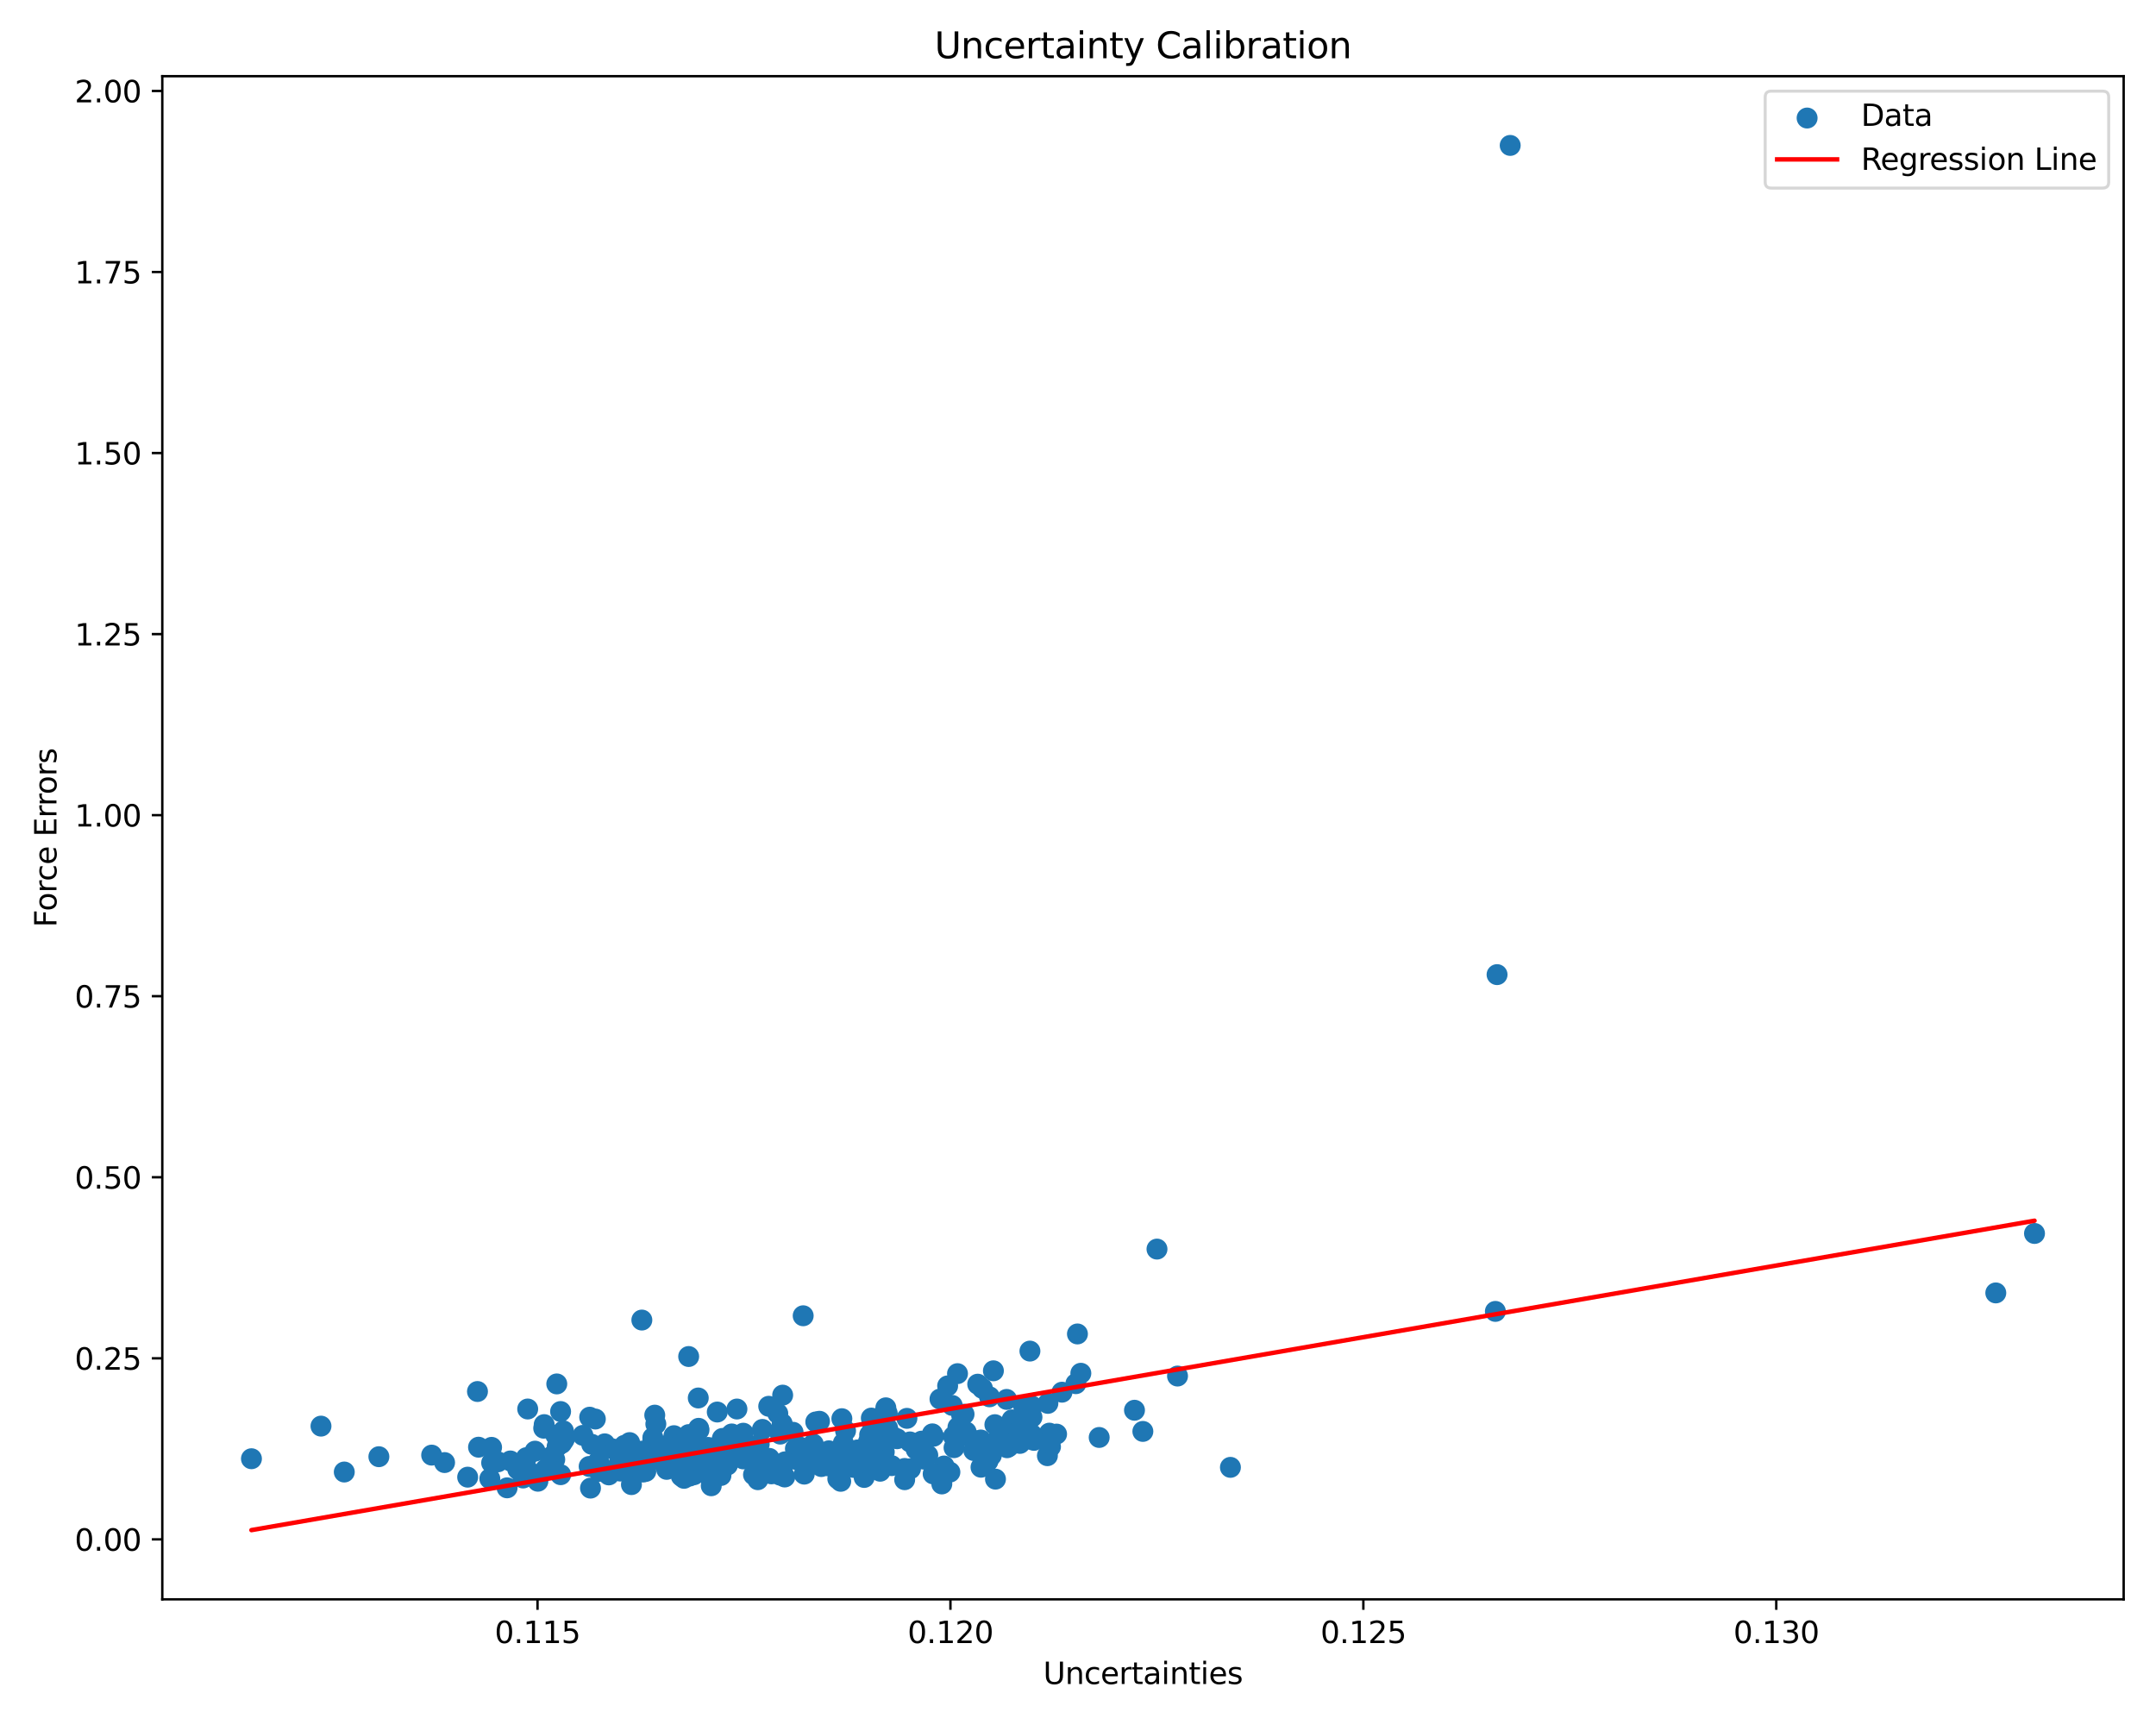 <?xml version="1.0" encoding="utf-8" standalone="no"?>
<!DOCTYPE svg PUBLIC "-//W3C//DTD SVG 1.1//EN"
  "http://www.w3.org/Graphics/SVG/1.1/DTD/svg11.dtd">
<svg xmlns:xlink="http://www.w3.org/1999/xlink" width="720pt" height="576pt" viewBox="0 0 720 576" xmlns="http://www.w3.org/2000/svg" version="1.1">
 <defs>
  <style type="text/css">*{stroke-linejoin: round; stroke-linecap: butt}</style>
 </defs>
 <g id="figure_1">
  <g id="patch_1">
   <path d="M 0 576 
L 720 576 
L 720 0 
L 0 0 
z
" style="fill: #ffffff"/>
  </g>
  <g id="axes_1">
   <g id="patch_2">
    <path d="M 54.2 534.04 
L 709.2 534.04 
L 709.2 25.44 
L 54.2 25.44 
z
" style="fill: #ffffff"/>
   </g>
   <g id="PathCollection_1">
    <defs>
     <path id="m6c7e99040e" d="M 0 3 
C 0.796 3 1.559 2.684 2.121 2.121 
C 2.684 1.559 3 0.796 3 0 
C 3 -0.796 2.684 -1.559 2.121 -2.121 
C 1.559 -2.684 0.796 -3 0 -3 
C -0.796 -3 -1.559 -2.684 -2.121 -2.121 
C -2.684 -1.559 -3 -0.796 -3 0 
C -3 0.796 -2.684 1.559 -2.121 2.121 
C -1.559 2.684 -0.796 3 0 3 
z
" style="stroke: #1f77b4"/>
    </defs>
    <g clip-path="url(#p61c3d62004)">
     <use xlink:href="#m6c7e99040e" x="245.469" y="486.386" style="fill: #1f77b4; stroke: #1f77b4"/>
     <use xlink:href="#m6c7e99040e" x="340.601" y="481.972" style="fill: #1f77b4; stroke: #1f77b4"/>
     <use xlink:href="#m6c7e99040e" x="229.637" y="484.796" style="fill: #1f77b4; stroke: #1f77b4"/>
     <use xlink:href="#m6c7e99040e" x="342.569" y="474.939" style="fill: #1f77b4; stroke: #1f77b4"/>
     <use xlink:href="#m6c7e99040e" x="282.378" y="477.738" style="fill: #1f77b4; stroke: #1f77b4"/>
     <use xlink:href="#m6c7e99040e" x="272.505" y="487.993" style="fill: #1f77b4; stroke: #1f77b4"/>
     <use xlink:href="#m6c7e99040e" x="244.373" y="478.813" style="fill: #1f77b4; stroke: #1f77b4"/>
     <use xlink:href="#m6c7e99040e" x="218.011" y="480.773" style="fill: #1f77b4; stroke: #1f77b4"/>
     <use xlink:href="#m6c7e99040e" x="231.765" y="492.429" style="fill: #1f77b4; stroke: #1f77b4"/>
     <use xlink:href="#m6c7e99040e" x="282.581" y="486.389" style="fill: #1f77b4; stroke: #1f77b4"/>
     <use xlink:href="#m6c7e99040e" x="254.609" y="477.3" style="fill: #1f77b4; stroke: #1f77b4"/>
     <use xlink:href="#m6c7e99040e" x="172.902" y="490.612" style="fill: #1f77b4; stroke: #1f77b4"/>
     <use xlink:href="#m6c7e99040e" x="188.153" y="477.783" style="fill: #1f77b4; stroke: #1f77b4"/>
     <use xlink:href="#m6c7e99040e" x="268.225" y="439.352" style="fill: #1f77b4; stroke: #1f77b4"/>
     <use xlink:href="#m6c7e99040e" x="268.583" y="492.231" style="fill: #1f77b4; stroke: #1f77b4"/>
     <use xlink:href="#m6c7e99040e" x="679.427" y="411.868" style="fill: #1f77b4; stroke: #1f77b4"/>
     <use xlink:href="#m6c7e99040e" x="317.992" y="469.291" style="fill: #1f77b4; stroke: #1f77b4"/>
     <use xlink:href="#m6c7e99040e" x="360.949" y="458.55" style="fill: #1f77b4; stroke: #1f77b4"/>
     <use xlink:href="#m6c7e99040e" x="268.199" y="484.393" style="fill: #1f77b4; stroke: #1f77b4"/>
     <use xlink:href="#m6c7e99040e" x="281.76" y="490.003" style="fill: #1f77b4; stroke: #1f77b4"/>
     <use xlink:href="#m6c7e99040e" x="214.522" y="484.546" style="fill: #1f77b4; stroke: #1f77b4"/>
     <use xlink:href="#m6c7e99040e" x="259.746" y="471.993" style="fill: #1f77b4; stroke: #1f77b4"/>
     <use xlink:href="#m6c7e99040e" x="234.266" y="486.252" style="fill: #1f77b4; stroke: #1f77b4"/>
     <use xlink:href="#m6c7e99040e" x="182.206" y="490.601" style="fill: #1f77b4; stroke: #1f77b4"/>
     <use xlink:href="#m6c7e99040e" x="327.528" y="480.834" style="fill: #1f77b4; stroke: #1f77b4"/>
     <use xlink:href="#m6c7e99040e" x="328.424" y="487.595" style="fill: #1f77b4; stroke: #1f77b4"/>
     <use xlink:href="#m6c7e99040e" x="308.486" y="487.22" style="fill: #1f77b4; stroke: #1f77b4"/>
     <use xlink:href="#m6c7e99040e" x="231.72" y="486.602" style="fill: #1f77b4; stroke: #1f77b4"/>
     <use xlink:href="#m6c7e99040e" x="186.05" y="483.042" style="fill: #1f77b4; stroke: #1f77b4"/>
     <use xlink:href="#m6c7e99040e" x="305.957" y="483.988" style="fill: #1f77b4; stroke: #1f77b4"/>
     <use xlink:href="#m6c7e99040e" x="350.439" y="478.544" style="fill: #1f77b4; stroke: #1f77b4"/>
     <use xlink:href="#m6c7e99040e" x="311.755" y="479.589" style="fill: #1f77b4; stroke: #1f77b4"/>
     <use xlink:href="#m6c7e99040e" x="289.99" y="481.492" style="fill: #1f77b4; stroke: #1f77b4"/>
     <use xlink:href="#m6c7e99040e" x="219.374" y="485.05" style="fill: #1f77b4; stroke: #1f77b4"/>
     <use xlink:href="#m6c7e99040e" x="313.91" y="467.16" style="fill: #1f77b4; stroke: #1f77b4"/>
     <use xlink:href="#m6c7e99040e" x="344.544" y="478.968" style="fill: #1f77b4; stroke: #1f77b4"/>
     <use xlink:href="#m6c7e99040e" x="315.259" y="489.519" style="fill: #1f77b4; stroke: #1f77b4"/>
     <use xlink:href="#m6c7e99040e" x="266.186" y="487.421" style="fill: #1f77b4; stroke: #1f77b4"/>
     <use xlink:href="#m6c7e99040e" x="306.182" y="483.013" style="fill: #1f77b4; stroke: #1f77b4"/>
     <use xlink:href="#m6c7e99040e" x="229.981" y="452.959" style="fill: #1f77b4; stroke: #1f77b4"/>
     <use xlink:href="#m6c7e99040e" x="265.474" y="487.086" style="fill: #1f77b4; stroke: #1f77b4"/>
     <use xlink:href="#m6c7e99040e" x="185.937" y="462.11" style="fill: #1f77b4; stroke: #1f77b4"/>
     <use xlink:href="#m6c7e99040e" x="317.221" y="491.56" style="fill: #1f77b4; stroke: #1f77b4"/>
     <use xlink:href="#m6c7e99040e" x="251.521" y="487.076" style="fill: #1f77b4; stroke: #1f77b4"/>
     <use xlink:href="#m6c7e99040e" x="271.489" y="482.963" style="fill: #1f77b4; stroke: #1f77b4"/>
     <use xlink:href="#m6c7e99040e" x="198.816" y="473.836" style="fill: #1f77b4; stroke: #1f77b4"/>
     <use xlink:href="#m6c7e99040e" x="210.869" y="495.731" style="fill: #1f77b4; stroke: #1f77b4"/>
     <use xlink:href="#m6c7e99040e" x="262.063" y="493.187" style="fill: #1f77b4; stroke: #1f77b4"/>
     <use xlink:href="#m6c7e99040e" x="241.576" y="482.138" style="fill: #1f77b4; stroke: #1f77b4"/>
     <use xlink:href="#m6c7e99040e" x="213.158" y="488.359" style="fill: #1f77b4; stroke: #1f77b4"/>
     <use xlink:href="#m6c7e99040e" x="331.75" y="457.73" style="fill: #1f77b4; stroke: #1f77b4"/>
     <use xlink:href="#m6c7e99040e" x="336.299" y="483.415" style="fill: #1f77b4; stroke: #1f77b4"/>
     <use xlink:href="#m6c7e99040e" x="318.608" y="483.396" style="fill: #1f77b4; stroke: #1f77b4"/>
     <use xlink:href="#m6c7e99040e" x="215.663" y="491.322" style="fill: #1f77b4; stroke: #1f77b4"/>
     <use xlink:href="#m6c7e99040e" x="210.283" y="483.953" style="fill: #1f77b4; stroke: #1f77b4"/>
     <use xlink:href="#m6c7e99040e" x="203.318" y="492.492" style="fill: #1f77b4; stroke: #1f77b4"/>
     <use xlink:href="#m6c7e99040e" x="209.214" y="485.873" style="fill: #1f77b4; stroke: #1f77b4"/>
     <use xlink:href="#m6c7e99040e" x="114.973" y="491.526" style="fill: #1f77b4; stroke: #1f77b4"/>
     <use xlink:href="#m6c7e99040e" x="236.307" y="488.738" style="fill: #1f77b4; stroke: #1f77b4"/>
     <use xlink:href="#m6c7e99040e" x="359.813" y="445.423" style="fill: #1f77b4; stroke: #1f77b4"/>
     <use xlink:href="#m6c7e99040e" x="228.736" y="489.015" style="fill: #1f77b4; stroke: #1f77b4"/>
     <use xlink:href="#m6c7e99040e" x="276.649" y="489.473" style="fill: #1f77b4; stroke: #1f77b4"/>
     <use xlink:href="#m6c7e99040e" x="271.599" y="482.194" style="fill: #1f77b4; stroke: #1f77b4"/>
     <use xlink:href="#m6c7e99040e" x="181.734" y="475.699" style="fill: #1f77b4; stroke: #1f77b4"/>
     <use xlink:href="#m6c7e99040e" x="199.883" y="487.909" style="fill: #1f77b4; stroke: #1f77b4"/>
     <use xlink:href="#m6c7e99040e" x="279.786" y="493.788" style="fill: #1f77b4; stroke: #1f77b4"/>
     <use xlink:href="#m6c7e99040e" x="286.766" y="485.971" style="fill: #1f77b4; stroke: #1f77b4"/>
     <use xlink:href="#m6c7e99040e" x="295.825" y="470.091" style="fill: #1f77b4; stroke: #1f77b4"/>
     <use xlink:href="#m6c7e99040e" x="367.077" y="479.986" style="fill: #1f77b4; stroke: #1f77b4"/>
     <use xlink:href="#m6c7e99040e" x="307.772" y="481.213" style="fill: #1f77b4; stroke: #1f77b4"/>
     <use xlink:href="#m6c7e99040e" x="83.973" y="487.088" style="fill: #1f77b4; stroke: #1f77b4"/>
     <use xlink:href="#m6c7e99040e" x="237.525" y="496.116" style="fill: #1f77b4; stroke: #1f77b4"/>
     <use xlink:href="#m6c7e99040e" x="261.373" y="465.855" style="fill: #1f77b4; stroke: #1f77b4"/>
     <use xlink:href="#m6c7e99040e" x="296.301" y="471.948" style="fill: #1f77b4; stroke: #1f77b4"/>
     <use xlink:href="#m6c7e99040e" x="210.989" y="483.704" style="fill: #1f77b4; stroke: #1f77b4"/>
     <use xlink:href="#m6c7e99040e" x="225.073" y="479.391" style="fill: #1f77b4; stroke: #1f77b4"/>
     <use xlink:href="#m6c7e99040e" x="241.232" y="480.317" style="fill: #1f77b4; stroke: #1f77b4"/>
     <use xlink:href="#m6c7e99040e" x="144.154" y="485.885" style="fill: #1f77b4; stroke: #1f77b4"/>
     <use xlink:href="#m6c7e99040e" x="178.678" y="484.562" style="fill: #1f77b4; stroke: #1f77b4"/>
     <use xlink:href="#m6c7e99040e" x="344.628" y="473.199" style="fill: #1f77b4; stroke: #1f77b4"/>
     <use xlink:href="#m6c7e99040e" x="197.601" y="482.264" style="fill: #1f77b4; stroke: #1f77b4"/>
     <use xlink:href="#m6c7e99040e" x="235.55" y="489.169" style="fill: #1f77b4; stroke: #1f77b4"/>
     <use xlink:href="#m6c7e99040e" x="233.426" y="477.49" style="fill: #1f77b4; stroke: #1f77b4"/>
     <use xlink:href="#m6c7e99040e" x="228.436" y="493.633" style="fill: #1f77b4; stroke: #1f77b4"/>
     <use xlink:href="#m6c7e99040e" x="314.523" y="495.51" style="fill: #1f77b4; stroke: #1f77b4"/>
     <use xlink:href="#m6c7e99040e" x="148.47" y="488.37" style="fill: #1f77b4; stroke: #1f77b4"/>
     <use xlink:href="#m6c7e99040e" x="504.335" y="48.558" style="fill: #1f77b4; stroke: #1f77b4"/>
     <use xlink:href="#m6c7e99040e" x="386.378" y="417.087" style="fill: #1f77b4; stroke: #1f77b4"/>
     <use xlink:href="#m6c7e99040e" x="227.988" y="485.396" style="fill: #1f77b4; stroke: #1f77b4"/>
     <use xlink:href="#m6c7e99040e" x="247.878" y="485.416" style="fill: #1f77b4; stroke: #1f77b4"/>
     <use xlink:href="#m6c7e99040e" x="303.896" y="481.479" style="fill: #1f77b4; stroke: #1f77b4"/>
     <use xlink:href="#m6c7e99040e" x="349.943" y="468.605" style="fill: #1f77b4; stroke: #1f77b4"/>
     <use xlink:href="#m6c7e99040e" x="234.927" y="490.342" style="fill: #1f77b4; stroke: #1f77b4"/>
     <use xlink:href="#m6c7e99040e" x="159.455" y="464.643" style="fill: #1f77b4; stroke: #1f77b4"/>
     <use xlink:href="#m6c7e99040e" x="330.445" y="466.412" style="fill: #1f77b4; stroke: #1f77b4"/>
     <use xlink:href="#m6c7e99040e" x="286.372" y="484.154" style="fill: #1f77b4; stroke: #1f77b4"/>
     <use xlink:href="#m6c7e99040e" x="197.196" y="496.901" style="fill: #1f77b4; stroke: #1f77b4"/>
     <use xlink:href="#m6c7e99040e" x="199.96" y="488.546" style="fill: #1f77b4; stroke: #1f77b4"/>
     <use xlink:href="#m6c7e99040e" x="233.427" y="484.462" style="fill: #1f77b4; stroke: #1f77b4"/>
     <use xlink:href="#m6c7e99040e" x="309.837" y="485.936" style="fill: #1f77b4; stroke: #1f77b4"/>
     <use xlink:href="#m6c7e99040e" x="323.255" y="479.6" style="fill: #1f77b4; stroke: #1f77b4"/>
     <use xlink:href="#m6c7e99040e" x="325.73" y="482.316" style="fill: #1f77b4; stroke: #1f77b4"/>
     <use xlink:href="#m6c7e99040e" x="163.579" y="493.751" style="fill: #1f77b4; stroke: #1f77b4"/>
     <use xlink:href="#m6c7e99040e" x="251.636" y="492.434" style="fill: #1f77b4; stroke: #1f77b4"/>
     <use xlink:href="#m6c7e99040e" x="233.187" y="466.804" style="fill: #1f77b4; stroke: #1f77b4"/>
     <use xlink:href="#m6c7e99040e" x="666.499" y="431.721" style="fill: #1f77b4; stroke: #1f77b4"/>
     <use xlink:href="#m6c7e99040e" x="273.667" y="474.581" style="fill: #1f77b4; stroke: #1f77b4"/>
     <use xlink:href="#m6c7e99040e" x="337.978" y="474.102" style="fill: #1f77b4; stroke: #1f77b4"/>
     <use xlink:href="#m6c7e99040e" x="293.664" y="480.893" style="fill: #1f77b4; stroke: #1f77b4"/>
     <use xlink:href="#m6c7e99040e" x="256.9" y="486.966" style="fill: #1f77b4; stroke: #1f77b4"/>
     <use xlink:href="#m6c7e99040e" x="240.764" y="492.683" style="fill: #1f77b4; stroke: #1f77b4"/>
     <use xlink:href="#m6c7e99040e" x="201.946" y="482.115" style="fill: #1f77b4; stroke: #1f77b4"/>
     <use xlink:href="#m6c7e99040e" x="219.51" y="484.673" style="fill: #1f77b4; stroke: #1f77b4"/>
     <use xlink:href="#m6c7e99040e" x="339.753" y="479.818" style="fill: #1f77b4; stroke: #1f77b4"/>
     <use xlink:href="#m6c7e99040e" x="233.731" y="485.017" style="fill: #1f77b4; stroke: #1f77b4"/>
     <use xlink:href="#m6c7e99040e" x="217.046" y="487.943" style="fill: #1f77b4; stroke: #1f77b4"/>
     <use xlink:href="#m6c7e99040e" x="231.233" y="482.578" style="fill: #1f77b4; stroke: #1f77b4"/>
     <use xlink:href="#m6c7e99040e" x="238.205" y="489.776" style="fill: #1f77b4; stroke: #1f77b4"/>
     <use xlink:href="#m6c7e99040e" x="222.636" y="490.642" style="fill: #1f77b4; stroke: #1f77b4"/>
     <use xlink:href="#m6c7e99040e" x="228.95" y="480.435" style="fill: #1f77b4; stroke: #1f77b4"/>
     <use xlink:href="#m6c7e99040e" x="126.527" y="486.413" style="fill: #1f77b4; stroke: #1f77b4"/>
     <use xlink:href="#m6c7e99040e" x="188.169" y="481.026" style="fill: #1f77b4; stroke: #1f77b4"/>
     <use xlink:href="#m6c7e99040e" x="248.195" y="487.143" style="fill: #1f77b4; stroke: #1f77b4"/>
     <use xlink:href="#m6c7e99040e" x="218.658" y="472.535" style="fill: #1f77b4; stroke: #1f77b4"/>
     <use xlink:href="#m6c7e99040e" x="341.822" y="469.45" style="fill: #1f77b4; stroke: #1f77b4"/>
     <use xlink:href="#m6c7e99040e" x="281.045" y="489.414" style="fill: #1f77b4; stroke: #1f77b4"/>
     <use xlink:href="#m6c7e99040e" x="291.307" y="488.939" style="fill: #1f77b4; stroke: #1f77b4"/>
     <use xlink:href="#m6c7e99040e" x="359.293" y="462.026" style="fill: #1f77b4; stroke: #1f77b4"/>
     <use xlink:href="#m6c7e99040e" x="410.903" y="489.969" style="fill: #1f77b4; stroke: #1f77b4"/>
     <use xlink:href="#m6c7e99040e" x="299.575" y="480.413" style="fill: #1f77b4; stroke: #1f77b4"/>
     <use xlink:href="#m6c7e99040e" x="176.326" y="491.001" style="fill: #1f77b4; stroke: #1f77b4"/>
     <use xlink:href="#m6c7e99040e" x="265.631" y="483.748" style="fill: #1f77b4; stroke: #1f77b4"/>
     <use xlink:href="#m6c7e99040e" x="166.28" y="488.123" style="fill: #1f77b4; stroke: #1f77b4"/>
     <use xlink:href="#m6c7e99040e" x="212.919" y="491.337" style="fill: #1f77b4; stroke: #1f77b4"/>
     <use xlink:href="#m6c7e99040e" x="319.913" y="476.568" style="fill: #1f77b4; stroke: #1f77b4"/>
     <use xlink:href="#m6c7e99040e" x="264.852" y="478.257" style="fill: #1f77b4; stroke: #1f77b4"/>
     <use xlink:href="#m6c7e99040e" x="304.064" y="490.432" style="fill: #1f77b4; stroke: #1f77b4"/>
     <use xlink:href="#m6c7e99040e" x="238.03" y="487.011" style="fill: #1f77b4; stroke: #1f77b4"/>
     <use xlink:href="#m6c7e99040e" x="204.574" y="483.809" style="fill: #1f77b4; stroke: #1f77b4"/>
     <use xlink:href="#m6c7e99040e" x="179.635" y="494.602" style="fill: #1f77b4; stroke: #1f77b4"/>
     <use xlink:href="#m6c7e99040e" x="329.936" y="487.893" style="fill: #1f77b4; stroke: #1f77b4"/>
     <use xlink:href="#m6c7e99040e" x="260.527" y="492.579" style="fill: #1f77b4; stroke: #1f77b4"/>
     <use xlink:href="#m6c7e99040e" x="246.1" y="470.49" style="fill: #1f77b4; stroke: #1f77b4"/>
     <use xlink:href="#m6c7e99040e" x="233.626" y="487.924" style="fill: #1f77b4; stroke: #1f77b4"/>
     <use xlink:href="#m6c7e99040e" x="349.783" y="486.075" style="fill: #1f77b4; stroke: #1f77b4"/>
     <use xlink:href="#m6c7e99040e" x="156.179" y="493.244" style="fill: #1f77b4; stroke: #1f77b4"/>
     <use xlink:href="#m6c7e99040e" x="393.236" y="459.482" style="fill: #1f77b4; stroke: #1f77b4"/>
     <use xlink:href="#m6c7e99040e" x="352.847" y="478.863" style="fill: #1f77b4; stroke: #1f77b4"/>
     <use xlink:href="#m6c7e99040e" x="187.547" y="481.987" style="fill: #1f77b4; stroke: #1f77b4"/>
     <use xlink:href="#m6c7e99040e" x="187.212" y="471.328" style="fill: #1f77b4; stroke: #1f77b4"/>
     <use xlink:href="#m6c7e99040e" x="159.808" y="483.238" style="fill: #1f77b4; stroke: #1f77b4"/>
     <use xlink:href="#m6c7e99040e" x="211.391" y="486.996" style="fill: #1f77b4; stroke: #1f77b4"/>
     <use xlink:href="#m6c7e99040e" x="293.391" y="487.743" style="fill: #1f77b4; stroke: #1f77b4"/>
     <use xlink:href="#m6c7e99040e" x="226.019" y="483.583" style="fill: #1f77b4; stroke: #1f77b4"/>
     <use xlink:href="#m6c7e99040e" x="332.244" y="475.715" style="fill: #1f77b4; stroke: #1f77b4"/>
     <use xlink:href="#m6c7e99040e" x="327.61" y="489.93" style="fill: #1f77b4; stroke: #1f77b4"/>
     <use xlink:href="#m6c7e99040e" x="210.27" y="481.701" style="fill: #1f77b4; stroke: #1f77b4"/>
     <use xlink:href="#m6c7e99040e" x="270.727" y="489.107" style="fill: #1f77b4; stroke: #1f77b4"/>
     <use xlink:href="#m6c7e99040e" x="194.658" y="479.289" style="fill: #1f77b4; stroke: #1f77b4"/>
     <use xlink:href="#m6c7e99040e" x="237.008" y="493.189" style="fill: #1f77b4; stroke: #1f77b4"/>
     <use xlink:href="#m6c7e99040e" x="272.431" y="474.807" style="fill: #1f77b4; stroke: #1f77b4"/>
     <use xlink:href="#m6c7e99040e" x="280.758" y="494.631" style="fill: #1f77b4; stroke: #1f77b4"/>
     <use xlink:href="#m6c7e99040e" x="266.934" y="483.117" style="fill: #1f77b4; stroke: #1f77b4"/>
     <use xlink:href="#m6c7e99040e" x="181.57" y="476.894" style="fill: #1f77b4; stroke: #1f77b4"/>
     <use xlink:href="#m6c7e99040e" x="333.225" y="480.594" style="fill: #1f77b4; stroke: #1f77b4"/>
     <use xlink:href="#m6c7e99040e" x="288.594" y="493.341" style="fill: #1f77b4; stroke: #1f77b4"/>
     <use xlink:href="#m6c7e99040e" x="326.509" y="462.198" style="fill: #1f77b4; stroke: #1f77b4"/>
     <use xlink:href="#m6c7e99040e" x="251.89" y="484.894" style="fill: #1f77b4; stroke: #1f77b4"/>
     <use xlink:href="#m6c7e99040e" x="170.436" y="487.83" style="fill: #1f77b4; stroke: #1f77b4"/>
     <use xlink:href="#m6c7e99040e" x="246.565" y="484.907" style="fill: #1f77b4; stroke: #1f77b4"/>
     <use xlink:href="#m6c7e99040e" x="290.986" y="473.516" style="fill: #1f77b4; stroke: #1f77b4"/>
     <use xlink:href="#m6c7e99040e" x="233.313" y="476.934" style="fill: #1f77b4; stroke: #1f77b4"/>
     <use xlink:href="#m6c7e99040e" x="210.826" y="486.714" style="fill: #1f77b4; stroke: #1f77b4"/>
     <use xlink:href="#m6c7e99040e" x="262.173" y="488.119" style="fill: #1f77b4; stroke: #1f77b4"/>
     <use xlink:href="#m6c7e99040e" x="230.33" y="492.87" style="fill: #1f77b4; stroke: #1f77b4"/>
     <use xlink:href="#m6c7e99040e" x="202.83" y="491.736" style="fill: #1f77b4; stroke: #1f77b4"/>
     <use xlink:href="#m6c7e99040e" x="252.764" y="492.599" style="fill: #1f77b4; stroke: #1f77b4"/>
     <use xlink:href="#m6c7e99040e" x="242.502" y="482.453" style="fill: #1f77b4; stroke: #1f77b4"/>
     <use xlink:href="#m6c7e99040e" x="218.015" y="480.061" style="fill: #1f77b4; stroke: #1f77b4"/>
     <use xlink:href="#m6c7e99040e" x="499.947" y="325.44" style="fill: #1f77b4; stroke: #1f77b4"/>
     <use xlink:href="#m6c7e99040e" x="261.226" y="490.691" style="fill: #1f77b4; stroke: #1f77b4"/>
     <use xlink:href="#m6c7e99040e" x="296.416" y="476.888" style="fill: #1f77b4; stroke: #1f77b4"/>
     <use xlink:href="#m6c7e99040e" x="343.723" y="478.834" style="fill: #1f77b4; stroke: #1f77b4"/>
     <use xlink:href="#m6c7e99040e" x="291.367" y="477.351" style="fill: #1f77b4; stroke: #1f77b4"/>
     <use xlink:href="#m6c7e99040e" x="200.032" y="491.311" style="fill: #1f77b4; stroke: #1f77b4"/>
     <use xlink:href="#m6c7e99040e" x="183.76" y="486.768" style="fill: #1f77b4; stroke: #1f77b4"/>
     <use xlink:href="#m6c7e99040e" x="344.733" y="469.586" style="fill: #1f77b4; stroke: #1f77b4"/>
     <use xlink:href="#m6c7e99040e" x="260.569" y="478.865" style="fill: #1f77b4; stroke: #1f77b4"/>
     <use xlink:href="#m6c7e99040e" x="185.624" y="479.249" style="fill: #1f77b4; stroke: #1f77b4"/>
     <use xlink:href="#m6c7e99040e" x="381.66" y="477.97" style="fill: #1f77b4; stroke: #1f77b4"/>
     <use xlink:href="#m6c7e99040e" x="107.196" y="476.204" style="fill: #1f77b4; stroke: #1f77b4"/>
     <use xlink:href="#m6c7e99040e" x="196.749" y="489.667" style="fill: #1f77b4; stroke: #1f77b4"/>
     <use xlink:href="#m6c7e99040e" x="164.162" y="483.29" style="fill: #1f77b4; stroke: #1f77b4"/>
     <use xlink:href="#m6c7e99040e" x="187.244" y="492.42" style="fill: #1f77b4; stroke: #1f77b4"/>
     <use xlink:href="#m6c7e99040e" x="243.844" y="479.432" style="fill: #1f77b4; stroke: #1f77b4"/>
     <use xlink:href="#m6c7e99040e" x="286.664" y="490.288" style="fill: #1f77b4; stroke: #1f77b4"/>
     <use xlink:href="#m6c7e99040e" x="290.421" y="479.122" style="fill: #1f77b4; stroke: #1f77b4"/>
     <use xlink:href="#m6c7e99040e" x="336.877" y="483.049" style="fill: #1f77b4; stroke: #1f77b4"/>
     <use xlink:href="#m6c7e99040e" x="238.506" y="483.405" style="fill: #1f77b4; stroke: #1f77b4"/>
     <use xlink:href="#m6c7e99040e" x="241.86" y="483.529" style="fill: #1f77b4; stroke: #1f77b4"/>
     <use xlink:href="#m6c7e99040e" x="307.29" y="481.935" style="fill: #1f77b4; stroke: #1f77b4"/>
     <use xlink:href="#m6c7e99040e" x="336.486" y="478.521" style="fill: #1f77b4; stroke: #1f77b4"/>
     <use xlink:href="#m6c7e99040e" x="225.512" y="487.761" style="fill: #1f77b4; stroke: #1f77b4"/>
     <use xlink:href="#m6c7e99040e" x="196.93" y="473.217" style="fill: #1f77b4; stroke: #1f77b4"/>
     <use xlink:href="#m6c7e99040e" x="311.634" y="492.163" style="fill: #1f77b4; stroke: #1f77b4"/>
     <use xlink:href="#m6c7e99040e" x="293.932" y="491.263" style="fill: #1f77b4; stroke: #1f77b4"/>
     <use xlink:href="#m6c7e99040e" x="227.521" y="492.919" style="fill: #1f77b4; stroke: #1f77b4"/>
     <use xlink:href="#m6c7e99040e" x="294.175" y="473.127" style="fill: #1f77b4; stroke: #1f77b4"/>
     <use xlink:href="#m6c7e99040e" x="229.969" y="479.031" style="fill: #1f77b4; stroke: #1f77b4"/>
     <use xlink:href="#m6c7e99040e" x="257.601" y="492.138" style="fill: #1f77b4; stroke: #1f77b4"/>
     <use xlink:href="#m6c7e99040e" x="322.639" y="478.143" style="fill: #1f77b4; stroke: #1f77b4"/>
     <use xlink:href="#m6c7e99040e" x="236.427" y="483.306" style="fill: #1f77b4; stroke: #1f77b4"/>
     <use xlink:href="#m6c7e99040e" x="226.381" y="490.711" style="fill: #1f77b4; stroke: #1f77b4"/>
     <use xlink:href="#m6c7e99040e" x="242.923" y="489.206" style="fill: #1f77b4; stroke: #1f77b4"/>
     <use xlink:href="#m6c7e99040e" x="224.3" y="481.535" style="fill: #1f77b4; stroke: #1f77b4"/>
     <use xlink:href="#m6c7e99040e" x="188.477" y="480.474" style="fill: #1f77b4; stroke: #1f77b4"/>
     <use xlink:href="#m6c7e99040e" x="332.441" y="493.901" style="fill: #1f77b4; stroke: #1f77b4"/>
     <use xlink:href="#m6c7e99040e" x="222.1" y="485.725" style="fill: #1f77b4; stroke: #1f77b4"/>
     <use xlink:href="#m6c7e99040e" x="208.514" y="482.621" style="fill: #1f77b4; stroke: #1f77b4"/>
     <use xlink:href="#m6c7e99040e" x="319.761" y="458.679" style="fill: #1f77b4; stroke: #1f77b4"/>
     <use xlink:href="#m6c7e99040e" x="268.736" y="488.893" style="fill: #1f77b4; stroke: #1f77b4"/>
     <use xlink:href="#m6c7e99040e" x="321.948" y="472.225" style="fill: #1f77b4; stroke: #1f77b4"/>
     <use xlink:href="#m6c7e99040e" x="302.108" y="490.334" style="fill: #1f77b4; stroke: #1f77b4"/>
     <use xlink:href="#m6c7e99040e" x="207.111" y="491.207" style="fill: #1f77b4; stroke: #1f77b4"/>
     <use xlink:href="#m6c7e99040e" x="212.102" y="490.597" style="fill: #1f77b4; stroke: #1f77b4"/>
     <use xlink:href="#m6c7e99040e" x="288.158" y="485.614" style="fill: #1f77b4; stroke: #1f77b4"/>
     <use xlink:href="#m6c7e99040e" x="276.801" y="484.442" style="fill: #1f77b4; stroke: #1f77b4"/>
     <use xlink:href="#m6c7e99040e" x="246.673" y="483.151" style="fill: #1f77b4; stroke: #1f77b4"/>
     <use xlink:href="#m6c7e99040e" x="267.607" y="487.003" style="fill: #1f77b4; stroke: #1f77b4"/>
     <use xlink:href="#m6c7e99040e" x="176.227" y="470.484" style="fill: #1f77b4; stroke: #1f77b4"/>
     <use xlink:href="#m6c7e99040e" x="237.839" y="492.756" style="fill: #1f77b4; stroke: #1f77b4"/>
     <use xlink:href="#m6c7e99040e" x="214.346" y="440.786" style="fill: #1f77b4; stroke: #1f77b4"/>
     <use xlink:href="#m6c7e99040e" x="321.14" y="472.5" style="fill: #1f77b4; stroke: #1f77b4"/>
     <use xlink:href="#m6c7e99040e" x="248.222" y="478.566" style="fill: #1f77b4; stroke: #1f77b4"/>
     <use xlink:href="#m6c7e99040e" x="230.657" y="482.98" style="fill: #1f77b4; stroke: #1f77b4"/>
     <use xlink:href="#m6c7e99040e" x="337.142" y="482.315" style="fill: #1f77b4; stroke: #1f77b4"/>
     <use xlink:href="#m6c7e99040e" x="331.065" y="485.978" style="fill: #1f77b4; stroke: #1f77b4"/>
     <use xlink:href="#m6c7e99040e" x="256.717" y="469.578" style="fill: #1f77b4; stroke: #1f77b4"/>
     <use xlink:href="#m6c7e99040e" x="185.257" y="487.354" style="fill: #1f77b4; stroke: #1f77b4"/>
     <use xlink:href="#m6c7e99040e" x="242.87" y="488.999" style="fill: #1f77b4; stroke: #1f77b4"/>
     <use xlink:href="#m6c7e99040e" x="281.633" y="481.872" style="fill: #1f77b4; stroke: #1f77b4"/>
     <use xlink:href="#m6c7e99040e" x="214.765" y="491.535" style="fill: #1f77b4; stroke: #1f77b4"/>
     <use xlink:href="#m6c7e99040e" x="253.751" y="491.413" style="fill: #1f77b4; stroke: #1f77b4"/>
     <use xlink:href="#m6c7e99040e" x="350.812" y="483.075" style="fill: #1f77b4; stroke: #1f77b4"/>
     <use xlink:href="#m6c7e99040e" x="175.78" y="486.73" style="fill: #1f77b4; stroke: #1f77b4"/>
     <use xlink:href="#m6c7e99040e" x="354.65" y="464.871" style="fill: #1f77b4; stroke: #1f77b4"/>
     <use xlink:href="#m6c7e99040e" x="314.418" y="491.16" style="fill: #1f77b4; stroke: #1f77b4"/>
     <use xlink:href="#m6c7e99040e" x="295.302" y="484.842" style="fill: #1f77b4; stroke: #1f77b4"/>
     <use xlink:href="#m6c7e99040e" x="343.945" y="451.148" style="fill: #1f77b4; stroke: #1f77b4"/>
     <use xlink:href="#m6c7e99040e" x="333.135" y="482.317" style="fill: #1f77b4; stroke: #1f77b4"/>
     <use xlink:href="#m6c7e99040e" x="253.539" y="482.252" style="fill: #1f77b4; stroke: #1f77b4"/>
     <use xlink:href="#m6c7e99040e" x="224.429" y="482.34" style="fill: #1f77b4; stroke: #1f77b4"/>
     <use xlink:href="#m6c7e99040e" x="302.868" y="473.605" style="fill: #1f77b4; stroke: #1f77b4"/>
     <use xlink:href="#m6c7e99040e" x="302.117" y="494.091" style="fill: #1f77b4; stroke: #1f77b4"/>
     <use xlink:href="#m6c7e99040e" x="328.078" y="463.592" style="fill: #1f77b4; stroke: #1f77b4"/>
     <use xlink:href="#m6c7e99040e" x="499.384" y="437.893" style="fill: #1f77b4; stroke: #1f77b4"/>
     <use xlink:href="#m6c7e99040e" x="210.542" y="489.392" style="fill: #1f77b4; stroke: #1f77b4"/>
     <use xlink:href="#m6c7e99040e" x="318.417" y="479.622" style="fill: #1f77b4; stroke: #1f77b4"/>
     <use xlink:href="#m6c7e99040e" x="164.189" y="488.456" style="fill: #1f77b4; stroke: #1f77b4"/>
     <use xlink:href="#m6c7e99040e" x="345.296" y="480.958" style="fill: #1f77b4; stroke: #1f77b4"/>
     <use xlink:href="#m6c7e99040e" x="344.117" y="480.542" style="fill: #1f77b4; stroke: #1f77b4"/>
     <use xlink:href="#m6c7e99040e" x="230.575" y="484.341" style="fill: #1f77b4; stroke: #1f77b4"/>
     <use xlink:href="#m6c7e99040e" x="253.085" y="494.091" style="fill: #1f77b4; stroke: #1f77b4"/>
     <use xlink:href="#m6c7e99040e" x="174.693" y="493.521" style="fill: #1f77b4; stroke: #1f77b4"/>
     <use xlink:href="#m6c7e99040e" x="338.389" y="480.85" style="fill: #1f77b4; stroke: #1f77b4"/>
     <use xlink:href="#m6c7e99040e" x="297.773" y="489.393" style="fill: #1f77b4; stroke: #1f77b4"/>
     <use xlink:href="#m6c7e99040e" x="219.016" y="475.497" style="fill: #1f77b4; stroke: #1f77b4"/>
     <use xlink:href="#m6c7e99040e" x="336.169" y="467.283" style="fill: #1f77b4; stroke: #1f77b4"/>
     <use xlink:href="#m6c7e99040e" x="184.252" y="486.278" style="fill: #1f77b4; stroke: #1f77b4"/>
     <use xlink:href="#m6c7e99040e" x="169.348" y="496.808" style="fill: #1f77b4; stroke: #1f77b4"/>
     <use xlink:href="#m6c7e99040e" x="285.036" y="489.987" style="fill: #1f77b4; stroke: #1f77b4"/>
     <use xlink:href="#m6c7e99040e" x="298.156" y="479.738" style="fill: #1f77b4; stroke: #1f77b4"/>
     <use xlink:href="#m6c7e99040e" x="239.533" y="471.495" style="fill: #1f77b4; stroke: #1f77b4"/>
     <use xlink:href="#m6c7e99040e" x="325.205" y="484.349" style="fill: #1f77b4; stroke: #1f77b4"/>
     <use xlink:href="#m6c7e99040e" x="274.278" y="489.699" style="fill: #1f77b4; stroke: #1f77b4"/>
     <use xlink:href="#m6c7e99040e" x="378.866" y="470.899" style="fill: #1f77b4; stroke: #1f77b4"/>
     <use xlink:href="#m6c7e99040e" x="325.764" y="481.174" style="fill: #1f77b4; stroke: #1f77b4"/>
     <use xlink:href="#m6c7e99040e" x="261.206" y="475.347" style="fill: #1f77b4; stroke: #1f77b4"/>
     <use xlink:href="#m6c7e99040e" x="260.758" y="477.458" style="fill: #1f77b4; stroke: #1f77b4"/>
     <use xlink:href="#m6c7e99040e" x="311.372" y="478.783" style="fill: #1f77b4; stroke: #1f77b4"/>
     <use xlink:href="#m6c7e99040e" x="292.395" y="484.038" style="fill: #1f77b4; stroke: #1f77b4"/>
     <use xlink:href="#m6c7e99040e" x="281.141" y="473.717" style="fill: #1f77b4; stroke: #1f77b4"/>
     <use xlink:href="#m6c7e99040e" x="206.679" y="488.791" style="fill: #1f77b4; stroke: #1f77b4"/>
     <use xlink:href="#m6c7e99040e" x="316.468" y="462.769" style="fill: #1f77b4; stroke: #1f77b4"/>
    </g>
   </g>
   <g id="matplotlib.axis_1">
    <g id="xtick_1">
     <g id="line2d_1">
      <defs>
       <path id="m2344d0d642" d="M 0 0 
L 0 3.5 
" style="stroke: #000000; stroke-width: 0.8"/>
      </defs>
      <g>
       <use xlink:href="#m2344d0d642" x="179.506" y="534.04" style="stroke: #000000; stroke-width: 0.8"/>
      </g>
     </g>
     <g id="text_1">
      <!-- 0.115 -->
      <g transform="translate(165.192 548.638) scale(0.1 -0.1)">
       <defs>
        <path id="DejaVuSans-30" d="M 2034 4250 
Q 1547 4250 1301 3770 
Q 1056 3291 1056 2328 
Q 1056 1369 1301 889 
Q 1547 409 2034 409 
Q 2525 409 2770 889 
Q 3016 1369 3016 2328 
Q 3016 3291 2770 3770 
Q 2525 4250 2034 4250 
z
M 2034 4750 
Q 2819 4750 3233 4129 
Q 3647 3509 3647 2328 
Q 3647 1150 3233 529 
Q 2819 -91 2034 -91 
Q 1250 -91 836 529 
Q 422 1150 422 2328 
Q 422 3509 836 4129 
Q 1250 4750 2034 4750 
z
" transform="scale(0.016)"/>
        <path id="DejaVuSans-2e" d="M 684 794 
L 1344 794 
L 1344 0 
L 684 0 
L 684 794 
z
" transform="scale(0.016)"/>
        <path id="DejaVuSans-31" d="M 794 531 
L 1825 531 
L 1825 4091 
L 703 3866 
L 703 4441 
L 1819 4666 
L 2450 4666 
L 2450 531 
L 3481 531 
L 3481 0 
L 794 0 
L 794 531 
z
" transform="scale(0.016)"/>
        <path id="DejaVuSans-35" d="M 691 4666 
L 3169 4666 
L 3169 4134 
L 1269 4134 
L 1269 2991 
Q 1406 3038 1543 3061 
Q 1681 3084 1819 3084 
Q 2600 3084 3056 2656 
Q 3513 2228 3513 1497 
Q 3513 744 3044 326 
Q 2575 -91 1722 -91 
Q 1428 -91 1123 -41 
Q 819 9 494 109 
L 494 744 
Q 775 591 1075 516 
Q 1375 441 1709 441 
Q 2250 441 2565 725 
Q 2881 1009 2881 1497 
Q 2881 1984 2565 2268 
Q 2250 2553 1709 2553 
Q 1456 2553 1204 2497 
Q 953 2441 691 2322 
L 691 4666 
z
" transform="scale(0.016)"/>
       </defs>
       <use xlink:href="#DejaVuSans-30"/>
       <use xlink:href="#DejaVuSans-2e" x="63.623"/>
       <use xlink:href="#DejaVuSans-31" x="95.41"/>
       <use xlink:href="#DejaVuSans-31" x="159.033"/>
       <use xlink:href="#DejaVuSans-35" x="222.656"/>
      </g>
     </g>
    </g>
    <g id="xtick_2">
     <g id="line2d_2">
      <g>
       <use xlink:href="#m2344d0d642" x="317.4" y="534.04" style="stroke: #000000; stroke-width: 0.8"/>
      </g>
     </g>
     <g id="text_2">
      <!-- 0.120 -->
      <g transform="translate(303.086 548.638) scale(0.1 -0.1)">
       <defs>
        <path id="DejaVuSans-32" d="M 1228 531 
L 3431 531 
L 3431 0 
L 469 0 
L 469 531 
Q 828 903 1448 1529 
Q 2069 2156 2228 2338 
Q 2531 2678 2651 2914 
Q 2772 3150 2772 3378 
Q 2772 3750 2511 3984 
Q 2250 4219 1831 4219 
Q 1534 4219 1204 4116 
Q 875 4013 500 3803 
L 500 4441 
Q 881 4594 1212 4672 
Q 1544 4750 1819 4750 
Q 2544 4750 2975 4387 
Q 3406 4025 3406 3419 
Q 3406 3131 3298 2873 
Q 3191 2616 2906 2266 
Q 2828 2175 2409 1742 
Q 1991 1309 1228 531 
z
" transform="scale(0.016)"/>
       </defs>
       <use xlink:href="#DejaVuSans-30"/>
       <use xlink:href="#DejaVuSans-2e" x="63.623"/>
       <use xlink:href="#DejaVuSans-31" x="95.41"/>
       <use xlink:href="#DejaVuSans-32" x="159.033"/>
       <use xlink:href="#DejaVuSans-30" x="222.656"/>
      </g>
     </g>
    </g>
    <g id="xtick_3">
     <g id="line2d_3">
      <g>
       <use xlink:href="#m2344d0d642" x="455.294" y="534.04" style="stroke: #000000; stroke-width: 0.8"/>
      </g>
     </g>
     <g id="text_3">
      <!-- 0.125 -->
      <g transform="translate(440.98 548.638) scale(0.1 -0.1)">
       <use xlink:href="#DejaVuSans-30"/>
       <use xlink:href="#DejaVuSans-2e" x="63.623"/>
       <use xlink:href="#DejaVuSans-31" x="95.41"/>
       <use xlink:href="#DejaVuSans-32" x="159.033"/>
       <use xlink:href="#DejaVuSans-35" x="222.656"/>
      </g>
     </g>
    </g>
    <g id="xtick_4">
     <g id="line2d_4">
      <g>
       <use xlink:href="#m2344d0d642" x="593.188" y="534.04" style="stroke: #000000; stroke-width: 0.8"/>
      </g>
     </g>
     <g id="text_4">
      <!-- 0.130 -->
      <g transform="translate(578.874 548.638) scale(0.1 -0.1)">
       <defs>
        <path id="DejaVuSans-33" d="M 2597 2516 
Q 3050 2419 3304 2112 
Q 3559 1806 3559 1356 
Q 3559 666 3084 287 
Q 2609 -91 1734 -91 
Q 1441 -91 1130 -33 
Q 819 25 488 141 
L 488 750 
Q 750 597 1062 519 
Q 1375 441 1716 441 
Q 2309 441 2620 675 
Q 2931 909 2931 1356 
Q 2931 1769 2642 2001 
Q 2353 2234 1838 2234 
L 1294 2234 
L 1294 2753 
L 1863 2753 
Q 2328 2753 2575 2939 
Q 2822 3125 2822 3475 
Q 2822 3834 2567 4026 
Q 2313 4219 1838 4219 
Q 1578 4219 1281 4162 
Q 984 4106 628 3988 
L 628 4550 
Q 988 4650 1302 4700 
Q 1616 4750 1894 4750 
Q 2613 4750 3031 4423 
Q 3450 4097 3450 3541 
Q 3450 3153 3228 2886 
Q 3006 2619 2597 2516 
z
" transform="scale(0.016)"/>
       </defs>
       <use xlink:href="#DejaVuSans-30"/>
       <use xlink:href="#DejaVuSans-2e" x="63.623"/>
       <use xlink:href="#DejaVuSans-31" x="95.41"/>
       <use xlink:href="#DejaVuSans-33" x="159.033"/>
       <use xlink:href="#DejaVuSans-30" x="222.656"/>
      </g>
     </g>
    </g>
    <g id="text_5">
     <!-- Uncertainties -->
     <g transform="translate(348.378 562.317) scale(0.1 -0.1)">
      <defs>
       <path id="DejaVuSans-55" d="M 556 4666 
L 1191 4666 
L 1191 1831 
Q 1191 1081 1462 751 
Q 1734 422 2344 422 
Q 2950 422 3222 751 
Q 3494 1081 3494 1831 
L 3494 4666 
L 4128 4666 
L 4128 1753 
Q 4128 841 3676 375 
Q 3225 -91 2344 -91 
Q 1459 -91 1007 375 
Q 556 841 556 1753 
L 556 4666 
z
" transform="scale(0.016)"/>
       <path id="DejaVuSans-6e" d="M 3513 2113 
L 3513 0 
L 2938 0 
L 2938 2094 
Q 2938 2591 2744 2837 
Q 2550 3084 2163 3084 
Q 1697 3084 1428 2787 
Q 1159 2491 1159 1978 
L 1159 0 
L 581 0 
L 581 3500 
L 1159 3500 
L 1159 2956 
Q 1366 3272 1645 3428 
Q 1925 3584 2291 3584 
Q 2894 3584 3203 3211 
Q 3513 2838 3513 2113 
z
" transform="scale(0.016)"/>
       <path id="DejaVuSans-63" d="M 3122 3366 
L 3122 2828 
Q 2878 2963 2633 3030 
Q 2388 3097 2138 3097 
Q 1578 3097 1268 2742 
Q 959 2388 959 1747 
Q 959 1106 1268 751 
Q 1578 397 2138 397 
Q 2388 397 2633 464 
Q 2878 531 3122 666 
L 3122 134 
Q 2881 22 2623 -34 
Q 2366 -91 2075 -91 
Q 1284 -91 818 406 
Q 353 903 353 1747 
Q 353 2603 823 3093 
Q 1294 3584 2113 3584 
Q 2378 3584 2631 3529 
Q 2884 3475 3122 3366 
z
" transform="scale(0.016)"/>
       <path id="DejaVuSans-65" d="M 3597 1894 
L 3597 1613 
L 953 1613 
Q 991 1019 1311 708 
Q 1631 397 2203 397 
Q 2534 397 2845 478 
Q 3156 559 3463 722 
L 3463 178 
Q 3153 47 2828 -22 
Q 2503 -91 2169 -91 
Q 1331 -91 842 396 
Q 353 884 353 1716 
Q 353 2575 817 3079 
Q 1281 3584 2069 3584 
Q 2775 3584 3186 3129 
Q 3597 2675 3597 1894 
z
M 3022 2063 
Q 3016 2534 2758 2815 
Q 2500 3097 2075 3097 
Q 1594 3097 1305 2825 
Q 1016 2553 972 2059 
L 3022 2063 
z
" transform="scale(0.016)"/>
       <path id="DejaVuSans-72" d="M 2631 2963 
Q 2534 3019 2420 3045 
Q 2306 3072 2169 3072 
Q 1681 3072 1420 2755 
Q 1159 2438 1159 1844 
L 1159 0 
L 581 0 
L 581 3500 
L 1159 3500 
L 1159 2956 
Q 1341 3275 1631 3429 
Q 1922 3584 2338 3584 
Q 2397 3584 2469 3576 
Q 2541 3569 2628 3553 
L 2631 2963 
z
" transform="scale(0.016)"/>
       <path id="DejaVuSans-74" d="M 1172 4494 
L 1172 3500 
L 2356 3500 
L 2356 3053 
L 1172 3053 
L 1172 1153 
Q 1172 725 1289 603 
Q 1406 481 1766 481 
L 2356 481 
L 2356 0 
L 1766 0 
Q 1100 0 847 248 
Q 594 497 594 1153 
L 594 3053 
L 172 3053 
L 172 3500 
L 594 3500 
L 594 4494 
L 1172 4494 
z
" transform="scale(0.016)"/>
       <path id="DejaVuSans-61" d="M 2194 1759 
Q 1497 1759 1228 1600 
Q 959 1441 959 1056 
Q 959 750 1161 570 
Q 1363 391 1709 391 
Q 2188 391 2477 730 
Q 2766 1069 2766 1631 
L 2766 1759 
L 2194 1759 
z
M 3341 1997 
L 3341 0 
L 2766 0 
L 2766 531 
Q 2569 213 2275 61 
Q 1981 -91 1556 -91 
Q 1019 -91 701 211 
Q 384 513 384 1019 
Q 384 1609 779 1909 
Q 1175 2209 1959 2209 
L 2766 2209 
L 2766 2266 
Q 2766 2663 2505 2880 
Q 2244 3097 1772 3097 
Q 1472 3097 1187 3025 
Q 903 2953 641 2809 
L 641 3341 
Q 956 3463 1253 3523 
Q 1550 3584 1831 3584 
Q 2591 3584 2966 3190 
Q 3341 2797 3341 1997 
z
" transform="scale(0.016)"/>
       <path id="DejaVuSans-69" d="M 603 3500 
L 1178 3500 
L 1178 0 
L 603 0 
L 603 3500 
z
M 603 4863 
L 1178 4863 
L 1178 4134 
L 603 4134 
L 603 4863 
z
" transform="scale(0.016)"/>
       <path id="DejaVuSans-73" d="M 2834 3397 
L 2834 2853 
Q 2591 2978 2328 3040 
Q 2066 3103 1784 3103 
Q 1356 3103 1142 2972 
Q 928 2841 928 2578 
Q 928 2378 1081 2264 
Q 1234 2150 1697 2047 
L 1894 2003 
Q 2506 1872 2764 1633 
Q 3022 1394 3022 966 
Q 3022 478 2636 193 
Q 2250 -91 1575 -91 
Q 1294 -91 989 -36 
Q 684 19 347 128 
L 347 722 
Q 666 556 975 473 
Q 1284 391 1588 391 
Q 1994 391 2212 530 
Q 2431 669 2431 922 
Q 2431 1156 2273 1281 
Q 2116 1406 1581 1522 
L 1381 1569 
Q 847 1681 609 1914 
Q 372 2147 372 2553 
Q 372 3047 722 3315 
Q 1072 3584 1716 3584 
Q 2034 3584 2315 3537 
Q 2597 3491 2834 3397 
z
" transform="scale(0.016)"/>
      </defs>
      <use xlink:href="#DejaVuSans-55"/>
      <use xlink:href="#DejaVuSans-6e" x="73.193"/>
      <use xlink:href="#DejaVuSans-63" x="136.572"/>
      <use xlink:href="#DejaVuSans-65" x="191.553"/>
      <use xlink:href="#DejaVuSans-72" x="253.076"/>
      <use xlink:href="#DejaVuSans-74" x="294.189"/>
      <use xlink:href="#DejaVuSans-61" x="333.398"/>
      <use xlink:href="#DejaVuSans-69" x="394.678"/>
      <use xlink:href="#DejaVuSans-6e" x="422.461"/>
      <use xlink:href="#DejaVuSans-74" x="485.84"/>
      <use xlink:href="#DejaVuSans-69" x="525.049"/>
      <use xlink:href="#DejaVuSans-65" x="552.832"/>
      <use xlink:href="#DejaVuSans-73" x="614.355"/>
     </g>
    </g>
   </g>
   <g id="matplotlib.axis_2">
    <g id="ytick_1">
     <g id="line2d_5">
      <defs>
       <path id="mcdfaefa481" d="M 0 0 
L -3.5 0 
" style="stroke: #000000; stroke-width: 0.8"/>
      </defs>
      <g>
       <use xlink:href="#mcdfaefa481" x="54.2" y="514.01" style="stroke: #000000; stroke-width: 0.8"/>
      </g>
     </g>
     <g id="text_6">
      <!-- 0.00 -->
      <g transform="translate(24.934 517.809) scale(0.1 -0.1)">
       <use xlink:href="#DejaVuSans-30"/>
       <use xlink:href="#DejaVuSans-2e" x="63.623"/>
       <use xlink:href="#DejaVuSans-30" x="95.41"/>
       <use xlink:href="#DejaVuSans-30" x="159.033"/>
      </g>
     </g>
    </g>
    <g id="ytick_2">
     <g id="line2d_6">
      <g>
       <use xlink:href="#mcdfaefa481" x="54.2" y="453.555" style="stroke: #000000; stroke-width: 0.8"/>
      </g>
     </g>
     <g id="text_7">
      <!-- 0.25 -->
      <g transform="translate(24.934 457.354) scale(0.1 -0.1)">
       <use xlink:href="#DejaVuSans-30"/>
       <use xlink:href="#DejaVuSans-2e" x="63.623"/>
       <use xlink:href="#DejaVuSans-32" x="95.41"/>
       <use xlink:href="#DejaVuSans-35" x="159.033"/>
      </g>
     </g>
    </g>
    <g id="ytick_3">
     <g id="line2d_7">
      <g>
       <use xlink:href="#mcdfaefa481" x="54.2" y="393.1" style="stroke: #000000; stroke-width: 0.8"/>
      </g>
     </g>
     <g id="text_8">
      <!-- 0.50 -->
      <g transform="translate(24.934 396.899) scale(0.1 -0.1)">
       <use xlink:href="#DejaVuSans-30"/>
       <use xlink:href="#DejaVuSans-2e" x="63.623"/>
       <use xlink:href="#DejaVuSans-35" x="95.41"/>
       <use xlink:href="#DejaVuSans-30" x="159.033"/>
      </g>
     </g>
    </g>
    <g id="ytick_4">
     <g id="line2d_8">
      <g>
       <use xlink:href="#mcdfaefa481" x="54.2" y="332.645" style="stroke: #000000; stroke-width: 0.8"/>
      </g>
     </g>
     <g id="text_9">
      <!-- 0.75 -->
      <g transform="translate(24.934 336.444) scale(0.1 -0.1)">
       <defs>
        <path id="DejaVuSans-37" d="M 525 4666 
L 3525 4666 
L 3525 4397 
L 1831 0 
L 1172 0 
L 2766 4134 
L 525 4134 
L 525 4666 
z
" transform="scale(0.016)"/>
       </defs>
       <use xlink:href="#DejaVuSans-30"/>
       <use xlink:href="#DejaVuSans-2e" x="63.623"/>
       <use xlink:href="#DejaVuSans-37" x="95.41"/>
       <use xlink:href="#DejaVuSans-35" x="159.033"/>
      </g>
     </g>
    </g>
    <g id="ytick_5">
     <g id="line2d_9">
      <g>
       <use xlink:href="#mcdfaefa481" x="54.2" y="272.19" style="stroke: #000000; stroke-width: 0.8"/>
      </g>
     </g>
     <g id="text_10">
      <!-- 1.00 -->
      <g transform="translate(24.934 275.989) scale(0.1 -0.1)">
       <use xlink:href="#DejaVuSans-31"/>
       <use xlink:href="#DejaVuSans-2e" x="63.623"/>
       <use xlink:href="#DejaVuSans-30" x="95.41"/>
       <use xlink:href="#DejaVuSans-30" x="159.033"/>
      </g>
     </g>
    </g>
    <g id="ytick_6">
     <g id="line2d_10">
      <g>
       <use xlink:href="#mcdfaefa481" x="54.2" y="211.735" style="stroke: #000000; stroke-width: 0.8"/>
      </g>
     </g>
     <g id="text_11">
      <!-- 1.25 -->
      <g transform="translate(24.934 215.534) scale(0.1 -0.1)">
       <use xlink:href="#DejaVuSans-31"/>
       <use xlink:href="#DejaVuSans-2e" x="63.623"/>
       <use xlink:href="#DejaVuSans-32" x="95.41"/>
       <use xlink:href="#DejaVuSans-35" x="159.033"/>
      </g>
     </g>
    </g>
    <g id="ytick_7">
     <g id="line2d_11">
      <g>
       <use xlink:href="#mcdfaefa481" x="54.2" y="151.28" style="stroke: #000000; stroke-width: 0.8"/>
      </g>
     </g>
     <g id="text_12">
      <!-- 1.50 -->
      <g transform="translate(24.934 155.079) scale(0.1 -0.1)">
       <use xlink:href="#DejaVuSans-31"/>
       <use xlink:href="#DejaVuSans-2e" x="63.623"/>
       <use xlink:href="#DejaVuSans-35" x="95.41"/>
       <use xlink:href="#DejaVuSans-30" x="159.033"/>
      </g>
     </g>
    </g>
    <g id="ytick_8">
     <g id="line2d_12">
      <g>
       <use xlink:href="#mcdfaefa481" x="54.2" y="90.825" style="stroke: #000000; stroke-width: 0.8"/>
      </g>
     </g>
     <g id="text_13">
      <!-- 1.75 -->
      <g transform="translate(24.934 94.624) scale(0.1 -0.1)">
       <use xlink:href="#DejaVuSans-31"/>
       <use xlink:href="#DejaVuSans-2e" x="63.623"/>
       <use xlink:href="#DejaVuSans-37" x="95.41"/>
       <use xlink:href="#DejaVuSans-35" x="159.033"/>
      </g>
     </g>
    </g>
    <g id="ytick_9">
     <g id="line2d_13">
      <g>
       <use xlink:href="#mcdfaefa481" x="54.2" y="30.37" style="stroke: #000000; stroke-width: 0.8"/>
      </g>
     </g>
     <g id="text_14">
      <!-- 2.00 -->
      <g transform="translate(24.934 34.169) scale(0.1 -0.1)">
       <use xlink:href="#DejaVuSans-32"/>
       <use xlink:href="#DejaVuSans-2e" x="63.623"/>
       <use xlink:href="#DejaVuSans-30" x="95.41"/>
       <use xlink:href="#DejaVuSans-30" x="159.033"/>
      </g>
     </g>
    </g>
    <g id="text_15">
     <!-- Force Errors -->
     <g transform="translate(18.855 309.642) rotate(-90) scale(0.1 -0.1)">
      <defs>
       <path id="DejaVuSans-46" d="M 628 4666 
L 3309 4666 
L 3309 4134 
L 1259 4134 
L 1259 2759 
L 3109 2759 
L 3109 2228 
L 1259 2228 
L 1259 0 
L 628 0 
L 628 4666 
z
" transform="scale(0.016)"/>
       <path id="DejaVuSans-6f" d="M 1959 3097 
Q 1497 3097 1228 2736 
Q 959 2375 959 1747 
Q 959 1119 1226 758 
Q 1494 397 1959 397 
Q 2419 397 2687 759 
Q 2956 1122 2956 1747 
Q 2956 2369 2687 2733 
Q 2419 3097 1959 3097 
z
M 1959 3584 
Q 2709 3584 3137 3096 
Q 3566 2609 3566 1747 
Q 3566 888 3137 398 
Q 2709 -91 1959 -91 
Q 1206 -91 779 398 
Q 353 888 353 1747 
Q 353 2609 779 3096 
Q 1206 3584 1959 3584 
z
" transform="scale(0.016)"/>
       <path id="DejaVuSans-20" transform="scale(0.016)"/>
       <path id="DejaVuSans-45" d="M 628 4666 
L 3578 4666 
L 3578 4134 
L 1259 4134 
L 1259 2753 
L 3481 2753 
L 3481 2222 
L 1259 2222 
L 1259 531 
L 3634 531 
L 3634 0 
L 628 0 
L 628 4666 
z
" transform="scale(0.016)"/>
      </defs>
      <use xlink:href="#DejaVuSans-46"/>
      <use xlink:href="#DejaVuSans-6f" x="53.895"/>
      <use xlink:href="#DejaVuSans-72" x="115.076"/>
      <use xlink:href="#DejaVuSans-63" x="153.939"/>
      <use xlink:href="#DejaVuSans-65" x="208.92"/>
      <use xlink:href="#DejaVuSans-20" x="270.443"/>
      <use xlink:href="#DejaVuSans-45" x="302.23"/>
      <use xlink:href="#DejaVuSans-72" x="365.414"/>
      <use xlink:href="#DejaVuSans-72" x="404.777"/>
      <use xlink:href="#DejaVuSans-6f" x="443.641"/>
      <use xlink:href="#DejaVuSans-72" x="504.822"/>
      <use xlink:href="#DejaVuSans-73" x="545.936"/>
     </g>
    </g>
   </g>
   <g id="line2d_14">
    <path d="M 245.469 482.903 
L 679.427 407.612 
L 83.973 510.922 
L 316.468 470.584 
" clip-path="url(#p61c3d62004)" style="fill: none; stroke: #ff0000; stroke-width: 1.5; stroke-linecap: square"/>
   </g>
   <g id="patch_3">
    <path d="M 54.2 534.04 
L 54.2 25.44 
" style="fill: none; stroke: #000000; stroke-width: 0.8; stroke-linejoin: miter; stroke-linecap: square"/>
   </g>
   <g id="patch_4">
    <path d="M 709.2 534.04 
L 709.2 25.44 
" style="fill: none; stroke: #000000; stroke-width: 0.8; stroke-linejoin: miter; stroke-linecap: square"/>
   </g>
   <g id="patch_5">
    <path d="M 54.2 534.04 
L 709.2 534.04 
" style="fill: none; stroke: #000000; stroke-width: 0.8; stroke-linejoin: miter; stroke-linecap: square"/>
   </g>
   <g id="patch_6">
    <path d="M 54.2 25.44 
L 709.2 25.44 
" style="fill: none; stroke: #000000; stroke-width: 0.8; stroke-linejoin: miter; stroke-linecap: square"/>
   </g>
   <g id="text_16">
    <!-- Uncertainty Calibration -->
    <g transform="translate(312.094 19.44) scale(0.12 -0.12)">
     <defs>
      <path id="DejaVuSans-79" d="M 2059 -325 
Q 1816 -950 1584 -1140 
Q 1353 -1331 966 -1331 
L 506 -1331 
L 506 -850 
L 844 -850 
Q 1081 -850 1212 -737 
Q 1344 -625 1503 -206 
L 1606 56 
L 191 3500 
L 800 3500 
L 1894 763 
L 2988 3500 
L 3597 3500 
L 2059 -325 
z
" transform="scale(0.016)"/>
      <path id="DejaVuSans-43" d="M 4122 4306 
L 4122 3641 
Q 3803 3938 3442 4084 
Q 3081 4231 2675 4231 
Q 1875 4231 1450 3742 
Q 1025 3253 1025 2328 
Q 1025 1406 1450 917 
Q 1875 428 2675 428 
Q 3081 428 3442 575 
Q 3803 722 4122 1019 
L 4122 359 
Q 3791 134 3420 21 
Q 3050 -91 2638 -91 
Q 1578 -91 968 557 
Q 359 1206 359 2328 
Q 359 3453 968 4101 
Q 1578 4750 2638 4750 
Q 3056 4750 3426 4639 
Q 3797 4528 4122 4306 
z
" transform="scale(0.016)"/>
      <path id="DejaVuSans-6c" d="M 603 4863 
L 1178 4863 
L 1178 0 
L 603 0 
L 603 4863 
z
" transform="scale(0.016)"/>
      <path id="DejaVuSans-62" d="M 3116 1747 
Q 3116 2381 2855 2742 
Q 2594 3103 2138 3103 
Q 1681 3103 1420 2742 
Q 1159 2381 1159 1747 
Q 1159 1113 1420 752 
Q 1681 391 2138 391 
Q 2594 391 2855 752 
Q 3116 1113 3116 1747 
z
M 1159 2969 
Q 1341 3281 1617 3432 
Q 1894 3584 2278 3584 
Q 2916 3584 3314 3078 
Q 3713 2572 3713 1747 
Q 3713 922 3314 415 
Q 2916 -91 2278 -91 
Q 1894 -91 1617 61 
Q 1341 213 1159 525 
L 1159 0 
L 581 0 
L 581 4863 
L 1159 4863 
L 1159 2969 
z
" transform="scale(0.016)"/>
     </defs>
     <use xlink:href="#DejaVuSans-55"/>
     <use xlink:href="#DejaVuSans-6e" x="73.193"/>
     <use xlink:href="#DejaVuSans-63" x="136.572"/>
     <use xlink:href="#DejaVuSans-65" x="191.553"/>
     <use xlink:href="#DejaVuSans-72" x="253.076"/>
     <use xlink:href="#DejaVuSans-74" x="294.189"/>
     <use xlink:href="#DejaVuSans-61" x="333.398"/>
     <use xlink:href="#DejaVuSans-69" x="394.678"/>
     <use xlink:href="#DejaVuSans-6e" x="422.461"/>
     <use xlink:href="#DejaVuSans-74" x="485.84"/>
     <use xlink:href="#DejaVuSans-79" x="525.049"/>
     <use xlink:href="#DejaVuSans-20" x="584.229"/>
     <use xlink:href="#DejaVuSans-43" x="616.016"/>
     <use xlink:href="#DejaVuSans-61" x="685.84"/>
     <use xlink:href="#DejaVuSans-6c" x="747.119"/>
     <use xlink:href="#DejaVuSans-69" x="774.902"/>
     <use xlink:href="#DejaVuSans-62" x="802.686"/>
     <use xlink:href="#DejaVuSans-72" x="866.162"/>
     <use xlink:href="#DejaVuSans-61" x="907.275"/>
     <use xlink:href="#DejaVuSans-74" x="968.555"/>
     <use xlink:href="#DejaVuSans-69" x="1007.764"/>
     <use xlink:href="#DejaVuSans-6f" x="1035.547"/>
     <use xlink:href="#DejaVuSans-6e" x="1096.729"/>
    </g>
   </g>
   <g id="legend_1">
    <g id="patch_7">
     <path d="M 591.489 62.796 
L 702.2 62.796 
Q 704.2 62.796 704.2 60.796 
L 704.2 32.44 
Q 704.2 30.44 702.2 30.44 
L 591.489 30.44 
Q 589.489 30.44 589.489 32.44 
L 589.489 60.796 
Q 589.489 62.796 591.489 62.796 
z
" style="fill: #ffffff; opacity: 0.8; stroke: #cccccc; stroke-linejoin: miter"/>
    </g>
    <g id="PathCollection_2">
     <g>
      <use xlink:href="#m6c7e99040e" x="603.489" y="39.413" style="fill: #1f77b4; stroke: #1f77b4"/>
     </g>
    </g>
    <g id="text_17">
     <!-- Data -->
     <g transform="translate(621.489 42.038) scale(0.1 -0.1)">
      <defs>
       <path id="DejaVuSans-44" d="M 1259 4147 
L 1259 519 
L 2022 519 
Q 2988 519 3436 956 
Q 3884 1394 3884 2338 
Q 3884 3275 3436 3711 
Q 2988 4147 2022 4147 
L 1259 4147 
z
M 628 4666 
L 1925 4666 
Q 3281 4666 3915 4102 
Q 4550 3538 4550 2338 
Q 4550 1131 3912 565 
Q 3275 0 1925 0 
L 628 0 
L 628 4666 
z
" transform="scale(0.016)"/>
      </defs>
      <use xlink:href="#DejaVuSans-44"/>
      <use xlink:href="#DejaVuSans-61" x="77.002"/>
      <use xlink:href="#DejaVuSans-74" x="138.281"/>
      <use xlink:href="#DejaVuSans-61" x="177.49"/>
     </g>
    </g>
    <g id="line2d_15">
     <path d="M 593.489 53.217 
L 603.489 53.217 
L 613.489 53.217 
" style="fill: none; stroke: #ff0000; stroke-width: 1.5; stroke-linecap: square"/>
    </g>
    <g id="text_18">
     <!-- Regression Line -->
     <g transform="translate(621.489 56.717) scale(0.1 -0.1)">
      <defs>
       <path id="DejaVuSans-52" d="M 2841 2188 
Q 3044 2119 3236 1894 
Q 3428 1669 3622 1275 
L 4263 0 
L 3584 0 
L 2988 1197 
Q 2756 1666 2539 1819 
Q 2322 1972 1947 1972 
L 1259 1972 
L 1259 0 
L 628 0 
L 628 4666 
L 2053 4666 
Q 2853 4666 3247 4331 
Q 3641 3997 3641 3322 
Q 3641 2881 3436 2590 
Q 3231 2300 2841 2188 
z
M 1259 4147 
L 1259 2491 
L 2053 2491 
Q 2509 2491 2742 2702 
Q 2975 2913 2975 3322 
Q 2975 3731 2742 3939 
Q 2509 4147 2053 4147 
L 1259 4147 
z
" transform="scale(0.016)"/>
       <path id="DejaVuSans-67" d="M 2906 1791 
Q 2906 2416 2648 2759 
Q 2391 3103 1925 3103 
Q 1463 3103 1205 2759 
Q 947 2416 947 1791 
Q 947 1169 1205 825 
Q 1463 481 1925 481 
Q 2391 481 2648 825 
Q 2906 1169 2906 1791 
z
M 3481 434 
Q 3481 -459 3084 -895 
Q 2688 -1331 1869 -1331 
Q 1566 -1331 1297 -1286 
Q 1028 -1241 775 -1147 
L 775 -588 
Q 1028 -725 1275 -790 
Q 1522 -856 1778 -856 
Q 2344 -856 2625 -561 
Q 2906 -266 2906 331 
L 2906 616 
Q 2728 306 2450 153 
Q 2172 0 1784 0 
Q 1141 0 747 490 
Q 353 981 353 1791 
Q 353 2603 747 3093 
Q 1141 3584 1784 3584 
Q 2172 3584 2450 3431 
Q 2728 3278 2906 2969 
L 2906 3500 
L 3481 3500 
L 3481 434 
z
" transform="scale(0.016)"/>
       <path id="DejaVuSans-4c" d="M 628 4666 
L 1259 4666 
L 1259 531 
L 3531 531 
L 3531 0 
L 628 0 
L 628 4666 
z
" transform="scale(0.016)"/>
      </defs>
      <use xlink:href="#DejaVuSans-52"/>
      <use xlink:href="#DejaVuSans-65" x="64.982"/>
      <use xlink:href="#DejaVuSans-67" x="126.506"/>
      <use xlink:href="#DejaVuSans-72" x="189.982"/>
      <use xlink:href="#DejaVuSans-65" x="228.846"/>
      <use xlink:href="#DejaVuSans-73" x="290.369"/>
      <use xlink:href="#DejaVuSans-73" x="342.469"/>
      <use xlink:href="#DejaVuSans-69" x="394.568"/>
      <use xlink:href="#DejaVuSans-6f" x="422.352"/>
      <use xlink:href="#DejaVuSans-6e" x="483.533"/>
      <use xlink:href="#DejaVuSans-20" x="546.912"/>
      <use xlink:href="#DejaVuSans-4c" x="578.699"/>
      <use xlink:href="#DejaVuSans-69" x="634.412"/>
      <use xlink:href="#DejaVuSans-6e" x="662.195"/>
      <use xlink:href="#DejaVuSans-65" x="725.574"/>
     </g>
    </g>
   </g>
  </g>
 </g>
 <defs>
  <clipPath id="p61c3d62004">
   <rect x="54.2" y="25.44" width="655" height="508.6"/>
  </clipPath>
 </defs>
</svg>
